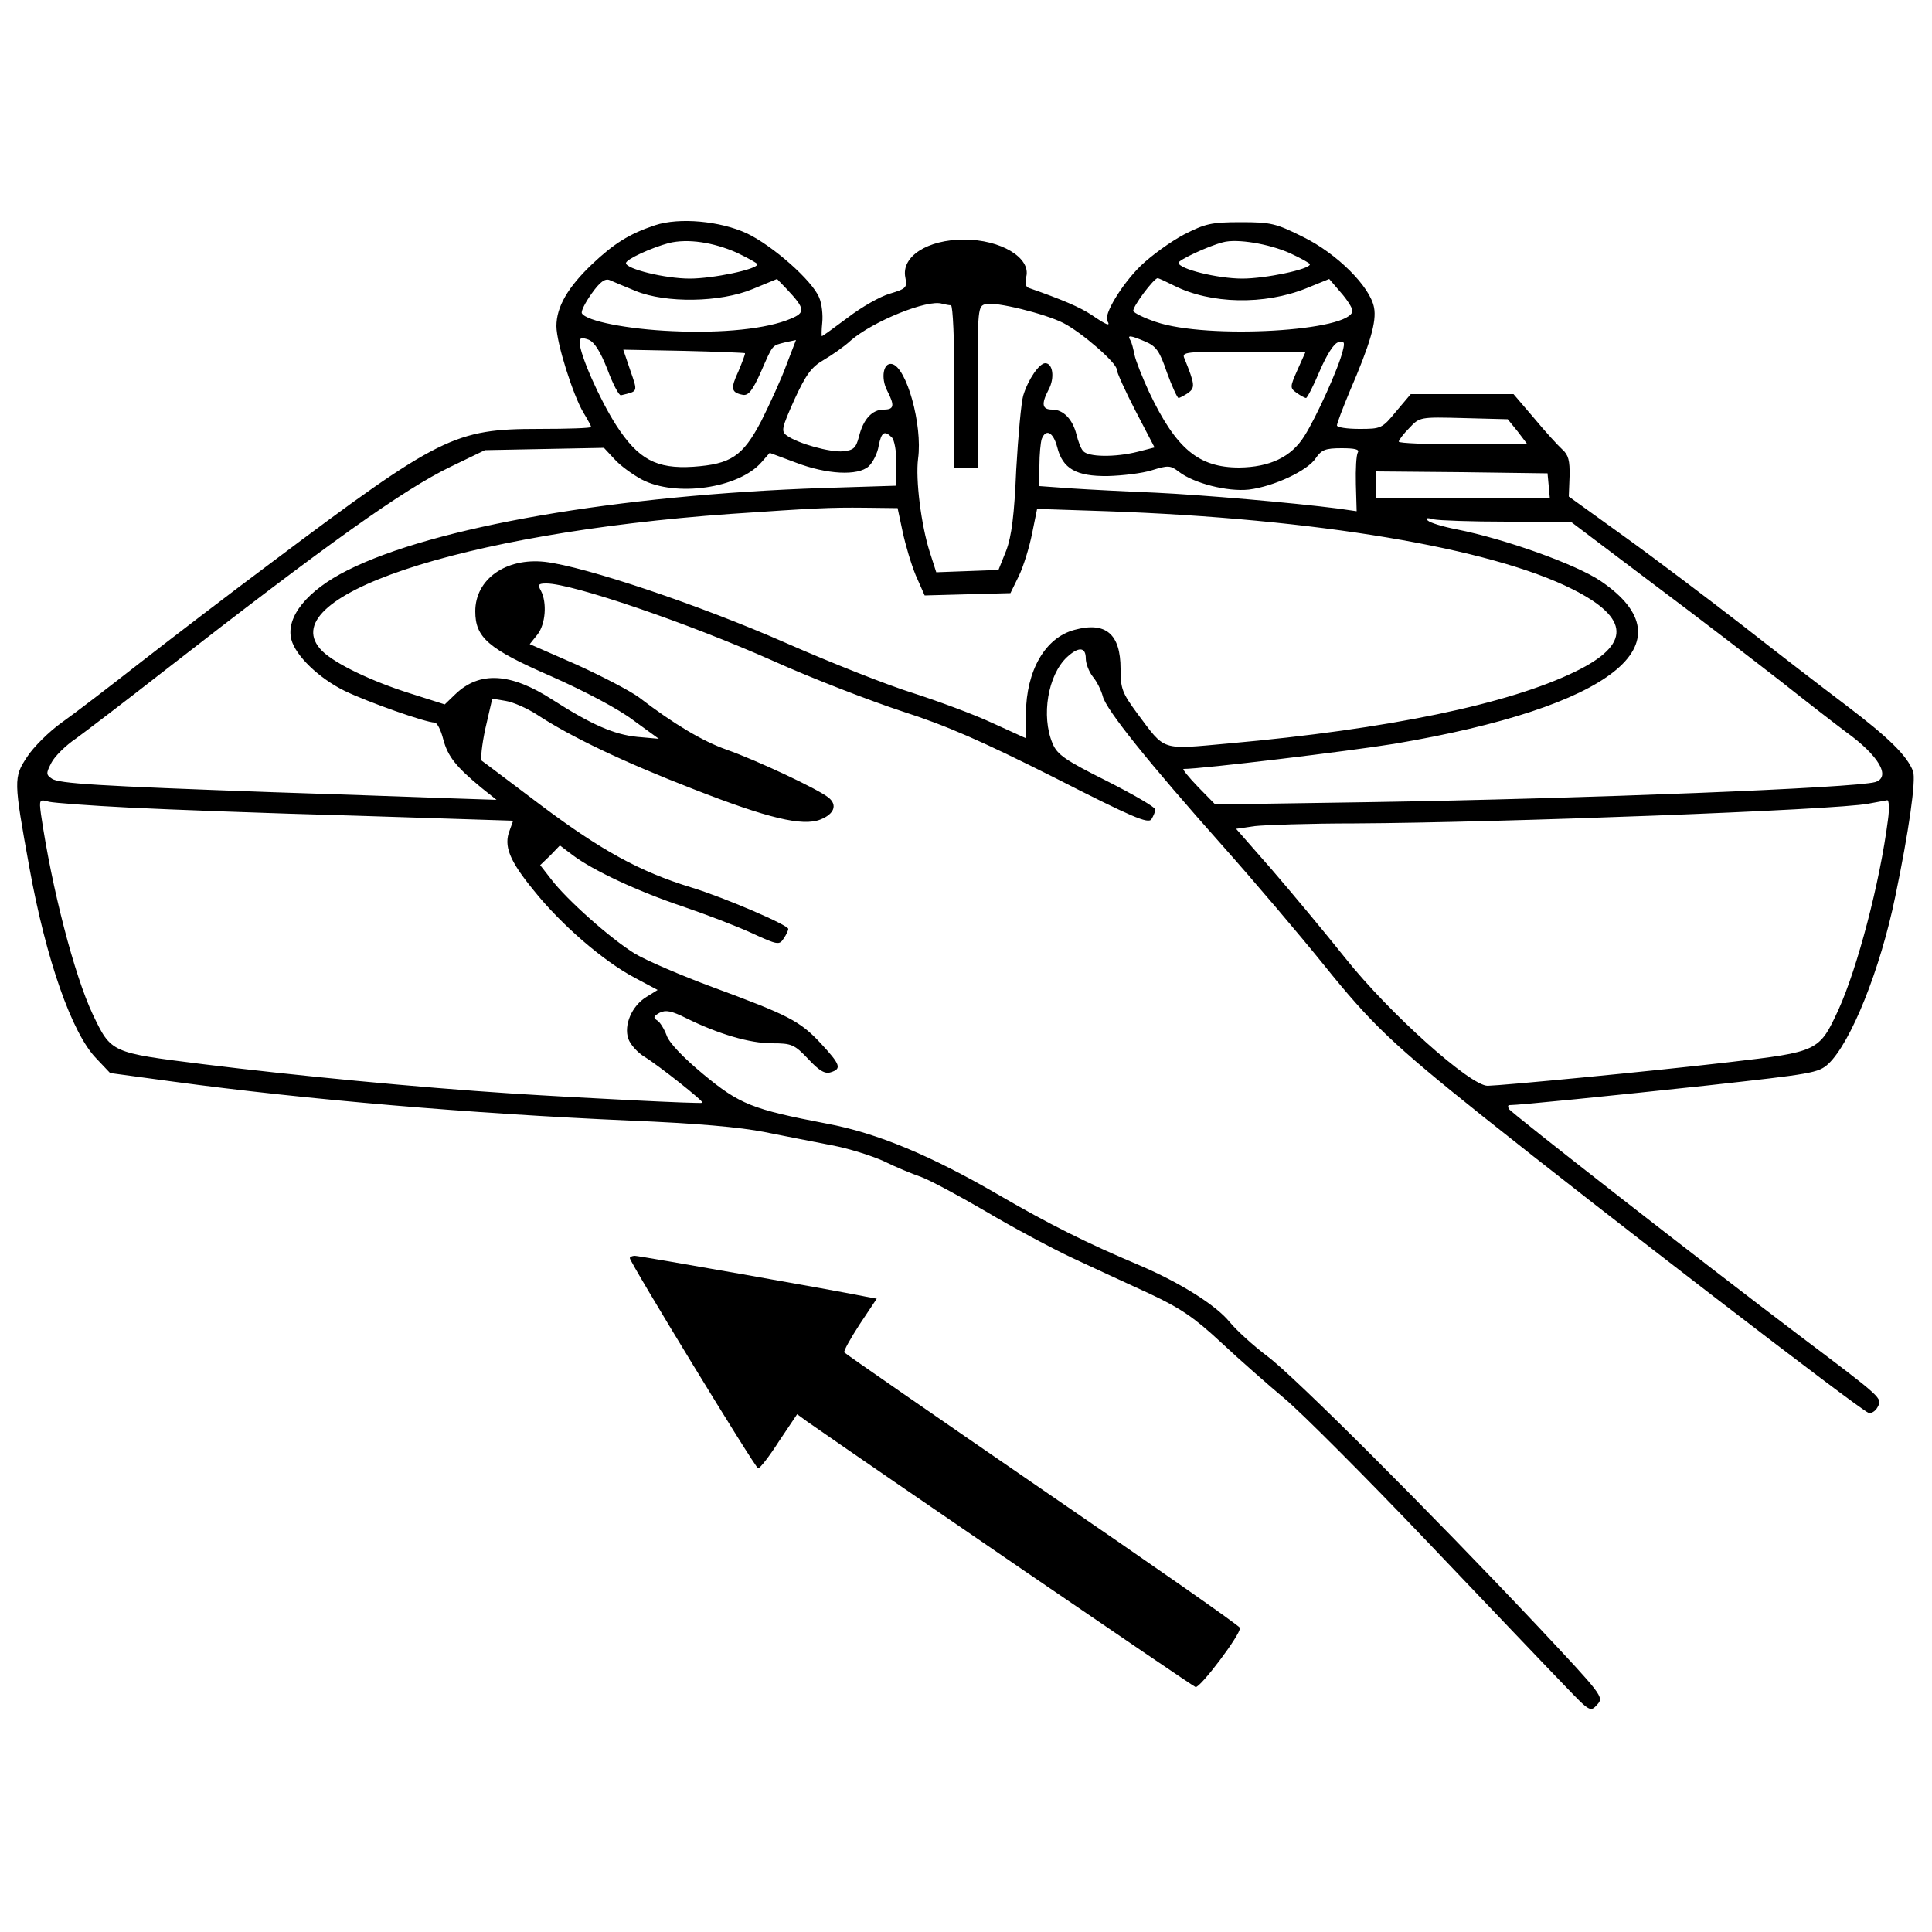 <?xml version="1.0" standalone="no"?>
<!DOCTYPE svg PUBLIC "-//W3C//DTD SVG 20010904//EN"
 "http://www.w3.org/TR/2001/REC-SVG-20010904/DTD/svg10.dtd">
<svg version="1.0" xmlns="http://www.w3.org/2000/svg"
 width="500pt" height="500pt" viewBox="0 0 500 500"
 preserveAspectRatio="xMidYMid meet">
<g transform="translate(0,500) scale(0.1,-0.1)"
fill="#000000" stroke="none">
<path d="M1695 4417 c-66 -22 -106 -47 -163 -101 -62 -59 -92 -110 -92 -160 0
-43 43 -179 70 -224 11 -18 20 -35 20 -37 0 -3 -61 -5 -135 -5 -218 0 -257
-19 -690 -344 -110 -82 -264 -200 -341 -260 -78 -61 -169 -131 -203 -155 -34
-24 -75 -65 -91 -90 -35 -53 -35 -60 6 -286 43 -238 110 -429 173 -494 l36
-38 162 -22 c347 -47 772 -83 1183 -101 171 -7 286 -17 350 -30 52 -10 130
-26 173 -34 43 -8 103 -27 134 -41 30 -15 74 -33 97 -41 22 -8 97 -48 167 -89
69 -41 170 -95 225 -121 54 -25 144 -67 199 -92 81 -38 116 -62 186 -127 47
-44 121 -109 164 -145 43 -36 209 -202 369 -370 160 -168 320 -336 356 -373
65 -68 66 -68 84 -48 17 19 14 23 -155 203 -275 292 -628 645 -699 698 -36 27
-80 67 -98 89 -35 43 -127 101 -232 146 -138 58 -235 107 -361 180 -180 105
-320 163 -449 187 -193 37 -226 50 -320 128 -53 44 -89 82 -95 101 -6 16 -17
34 -24 38 -11 7 -10 11 6 20 16 8 31 5 69 -14 83 -41 164 -65 222 -65 51 0 58
-3 94 -41 28 -30 43 -39 58 -34 29 9 25 20 -26 75 -54 58 -84 73 -279 145 -81
30 -172 69 -202 87 -62 38 -176 139 -217 193 l-28 36 26 25 25 26 33 -25 c53
-40 169 -94 285 -133 59 -20 140 -51 179 -69 67 -31 71 -31 82 -14 7 10 12 21
12 25 0 10 -165 81 -250 107 -134 41 -234 96 -390 213 -80 60 -148 112 -153
115 -4 3 0 41 9 83 l18 78 35 -6 c19 -3 55 -19 80 -35 88 -58 227 -124 405
-193 194 -76 283 -97 329 -79 36 14 45 38 21 57 -27 22 -187 97 -264 124 -62
22 -136 66 -226 135 -23 17 -96 55 -162 85 l-121 53 20 25 c21 27 25 82 9 113
-9 16 -7 19 14 19 67 0 368 -103 586 -200 102 -46 253 -104 335 -131 115 -37
206 -77 393 -171 202 -103 244 -121 252 -108 5 8 10 20 10 25 0 6 -57 39 -126
74 -108 54 -128 68 -140 97 -30 71 -12 177 37 223 30 28 49 27 49 -3 0 -13 8
-34 18 -47 11 -13 22 -36 26 -51 8 -34 118 -171 311 -388 81 -91 198 -229 261
-307 123 -153 179 -206 409 -390 312 -249 976 -760 1000 -769 7 -3 18 3 24 14
13 24 16 21 -204 187 -255 193 -743 574 -750 585 -3 6 -3 10 2 10 24 0 262 24
513 51 270 30 286 32 312 56 58 55 134 243 173 433 35 168 54 301 46 324 -16
41 -63 87 -175 172 -61 46 -183 140 -271 209 -88 68 -224 171 -302 227 l-143
103 2 52 c1 41 -3 56 -19 70 -11 10 -44 46 -73 81 l-53 62 -133 0 -133 0 -38
-45 c-36 -44 -39 -45 -95 -45 -32 0 -58 4 -58 9 0 5 15 45 33 88 53 123 70
181 63 217 -10 54 -96 140 -184 183 -70 35 -83 38 -161 38 -77 0 -92 -4 -147
-32 -34 -18 -84 -54 -112 -81 -49 -48 -97 -127 -86 -143 9 -15 -3 -10 -41 16
-30 20 -77 40 -163 70 -8 3 -10 13 -6 29 12 49 -66 96 -161 96 -95 0 -163 -44
-152 -98 5 -26 3 -29 -40 -42 -25 -7 -74 -35 -109 -62 -35 -26 -65 -48 -67
-48 -1 0 -1 16 1 35 2 20 -1 49 -8 65 -18 44 -120 134 -187 166 -69 32 -175
42 -238 21z m212 -71 c29 -14 53 -27 53 -30 0 -13 -115 -37 -175 -37 -64 0
-165 25 -165 40 0 10 66 40 111 52 49 12 115 2 176 -25z m1431 -1 c28 -13 52
-26 52 -29 0 -13 -115 -37 -175 -37 -64 0 -165 25 -165 41 0 7 76 43 115 53
36 10 119 -4 173 -28z m-1693 -98 c78 -32 219 -30 303 5 l63 26 25 -26 c48
-51 49 -61 10 -77 -61 -26 -176 -38 -306 -32 -116 5 -222 26 -234 46 -3 5 8
27 25 51 22 31 35 40 47 35 9 -4 40 -17 67 -28z m1393 14 c95 -48 234 -51 343
-7 l59 24 30 -35 c16 -18 30 -40 30 -47 0 -53 -376 -75 -509 -29 -30 10 -56
23 -58 28 -3 10 53 85 63 85 3 0 22 -9 42 -19z m-577 -51 c5 0 9 -89 9 -210
l0 -210 30 0 30 0 0 209 c0 204 1 209 21 214 25 7 154 -25 201 -49 47 -24 138
-103 138 -120 0 -7 22 -56 49 -108 l49 -94 -43 -11 c-59 -15 -130 -14 -142 2
-6 6 -13 26 -17 42 -10 40 -34 65 -63 65 -26 0 -29 14 -9 52 16 30 11 68 -9
68 -15 0 -44 -41 -57 -84 -5 -17 -13 -103 -18 -191 -5 -118 -12 -173 -26 -210
l-20 -50 -80 -3 -81 -3 -17 53 c-22 69 -37 187 -30 241 12 87 -30 238 -68 245
-22 4 -29 -36 -12 -69 20 -39 18 -49 -9 -49 -30 0 -53 -25 -64 -70 -8 -30 -14
-35 -41 -38 -34 -3 -117 20 -146 41 -15 11 -13 19 20 93 30 65 44 84 75 102
22 13 54 35 71 51 58 50 199 107 236 95 8 -2 18 -4 23 -4z m-889 -166 c14 -38
30 -68 35 -67 45 11 44 7 24 65 l-18 53 156 -3 c86 -2 157 -5 159 -6 1 -2 -7
-23 -17 -47 -21 -45 -19 -55 12 -61 14 -2 25 12 46 59 32 73 28 68 63 77 l28
6 -25 -65 c-13 -36 -43 -101 -65 -145 -48 -91 -78 -111 -176 -118 -95 -6 -142
19 -199 107 -43 67 -95 184 -95 216 0 11 6 12 23 6 15 -6 30 -29 49 -77z
m1392 72 c28 -12 37 -24 56 -80 13 -36 27 -66 30 -66 3 0 14 6 25 13 18 14 18
21 -10 90 -7 16 4 17 153 17 l161 0 -21 -47 c-20 -45 -20 -47 -2 -60 10 -7 21
-13 24 -13 3 0 19 31 35 69 19 44 37 72 48 75 16 4 18 1 12 -22 -10 -43 -69
-173 -99 -220 -34 -55 -90 -81 -169 -82 -105 0 -163 48 -233 195 -18 39 -35
82 -38 97 -3 15 -7 32 -11 38 -8 13 -1 13 39 -4z m964 -233 l25 -33 -167 0
c-91 0 -166 3 -166 7 0 4 12 20 27 35 27 29 28 29 141 26 l114 -3 26 -32z
m-1620 -15 c7 -7 12 -37 12 -68 l0 -57 -192 -6 c-528 -18 -1005 -100 -1229
-213 -104 -52 -160 -121 -145 -179 11 -42 71 -100 138 -133 60 -29 210 -82
233 -82 6 0 16 -19 22 -43 12 -45 33 -71 98 -125 l40 -32 -150 5 c-82 3 -278
10 -435 15 -445 16 -549 22 -566 35 -15 10 -15 14 -1 41 8 16 37 45 64 63 26
19 127 96 223 171 430 335 624 473 746 532 l89 43 154 3 154 3 27 -29 c15 -17
47 -40 71 -53 88 -46 251 -23 310 45 l21 24 67 -25 c81 -31 161 -35 189 -10
11 10 23 34 26 53 7 36 15 41 34 22z m428 -25 c14 -56 49 -76 131 -75 37 1 89
7 114 15 42 13 48 13 70 -4 39 -30 126 -52 181 -46 65 8 152 49 173 81 15 22
25 26 67 26 34 0 47 -3 42 -11 -4 -7 -6 -43 -5 -82 l2 -70 -49 7 c-117 15
-347 35 -472 41 -74 3 -172 8 -217 11 l-83 6 0 53 c0 29 3 60 6 69 11 28 30
17 40 -21z m1272 -100 l3 -33 -225 0 -226 0 0 35 0 35 223 -2 222 -3 3 -32z
m-1672 -119 c7 -33 22 -84 34 -113 l23 -52 111 3 111 3 22 45 c12 25 27 74 34
109 l13 64 181 -6 c539 -19 993 -95 1205 -202 149 -75 151 -143 7 -213 -172
-84 -483 -149 -897 -186 -178 -16 -163 -21 -237 78 -39 53 -43 64 -43 115 0
90 -38 123 -119 101 -76 -20 -125 -105 -126 -217 0 -35 0 -63 -1 -63 -1 0 -39
18 -86 39 -47 22 -139 56 -204 77 -65 20 -214 79 -330 130 -223 98 -520 198
-624 210 -101 11 -180 -45 -180 -128 0 -68 33 -97 196 -168 88 -39 175 -85
213 -114 l66 -48 -56 5 c-60 6 -119 32 -219 96 -108 70 -189 75 -252 14 l-27
-26 -88 28 c-102 32 -195 77 -229 110 -139 139 356 305 1056 355 220 15 255
17 349 16 l84 -1 13 -61z m1564 26 l165 0 216 -163 c119 -89 267 -203 330
-252 63 -50 138 -108 166 -129 85 -61 118 -117 76 -130 -51 -15 -746 -43
-1313 -52 l-395 -6 -45 46 c-24 25 -41 46 -37 46 48 0 428 46 545 65 563 95
772 260 535 421 -63 43 -247 109 -373 134 -36 7 -69 17 -75 23 -7 6 -2 8 15 3
14 -3 99 -6 190 -6z m-3566 -740 c99 -5 364 -15 587 -21 l407 -13 -9 -25 c-16
-40 -1 -78 62 -155 71 -89 180 -183 261 -226 l60 -32 -29 -18 c-38 -23 -59
-73 -47 -108 5 -15 24 -36 42 -47 36 -22 155 -116 150 -119 -5 -3 -304 12
-493 24 -245 16 -558 46 -800 76 -239 30 -237 29 -285 129 -48 102 -106 326
-134 518 -5 38 -4 39 21 32 14 -3 107 -10 207 -15z m4552 -32 c-21 -163 -79
-383 -128 -491 -50 -108 -52 -109 -284 -136 -216 -25 -584 -60 -624 -61 -45 0
-254 187 -368 330 -55 69 -141 172 -191 230 l-92 105 48 7 c26 3 143 7 258 7
381 2 1249 35 1330 51 22 4 44 8 49 9 5 1 6 -23 2 -51z"/>
<path d="M1630 1744 c0 -11 325 -544 332 -544 5 0 29 31 54 70 l47 70 26 -19
c166 -116 996 -684 1005 -687 11 -4 117 136 115 153 0 5 -230 165 -510 357
-281 193 -512 353 -514 356 -2 4 16 36 40 73 l44 66 -27 5 c-66 14 -588 106
-599 106 -7 0 -13 -3 -13 -6z"/>
</g>
</svg>
